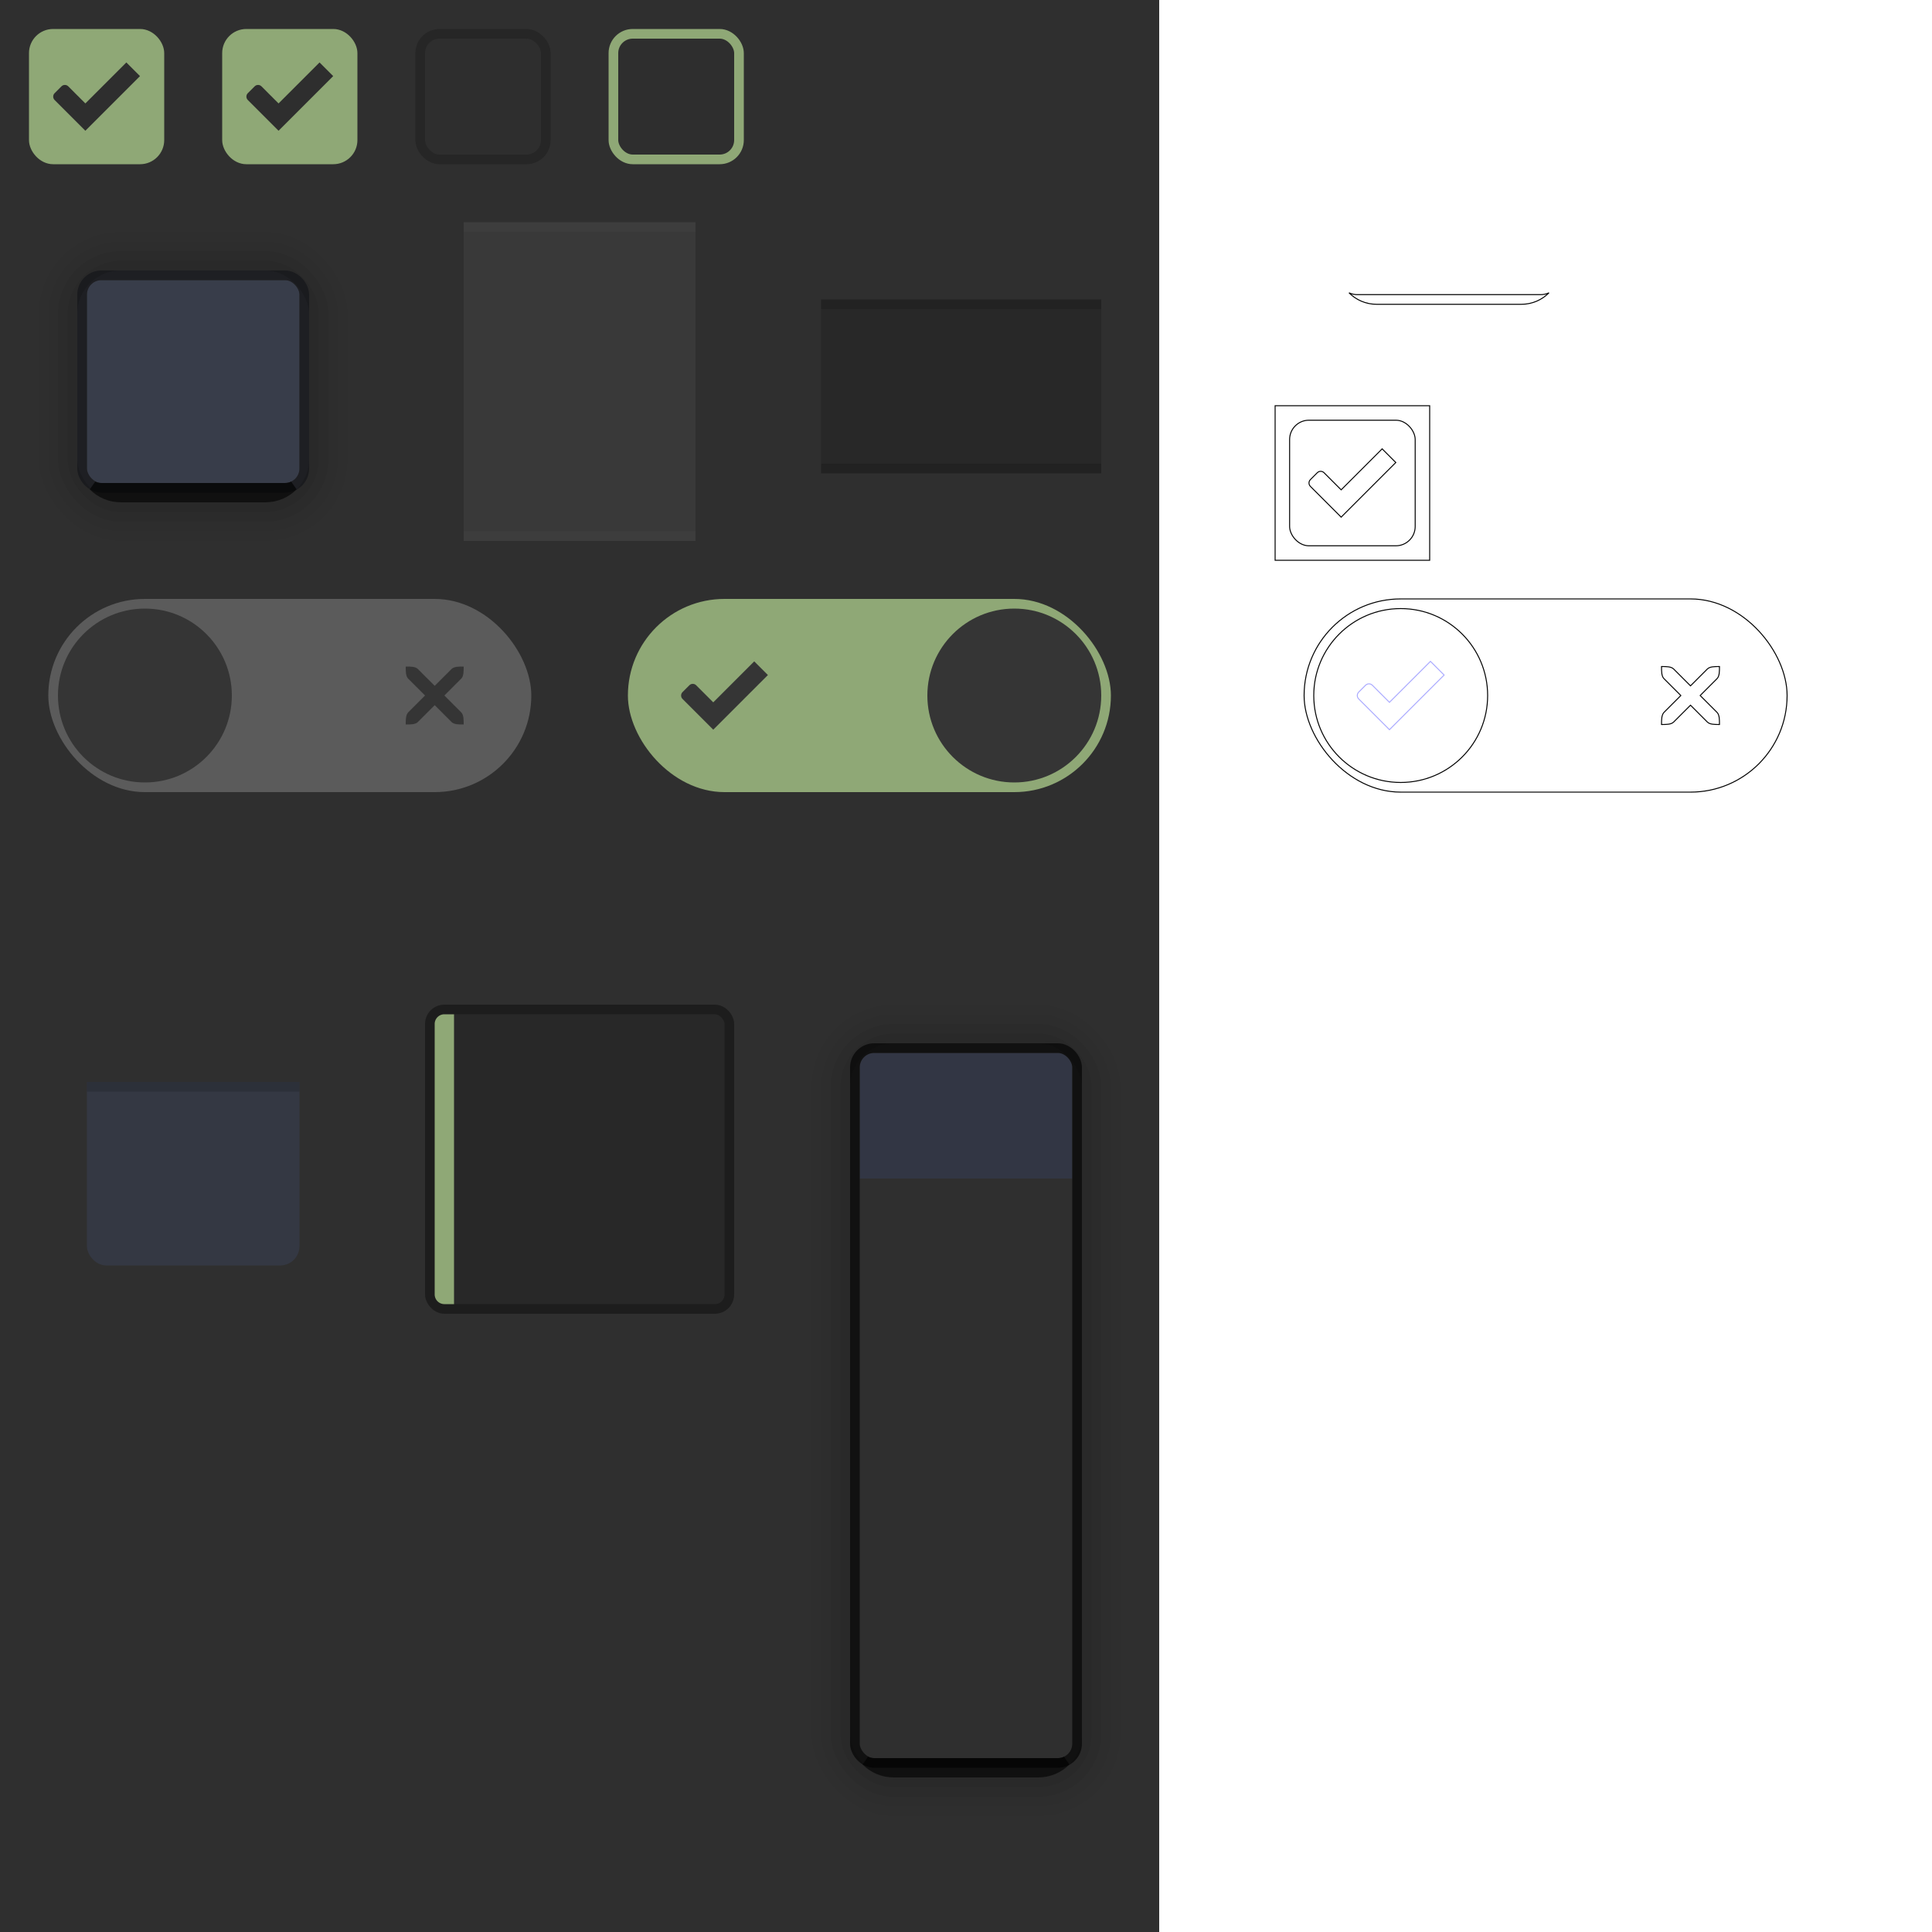 <?xml version="1.0" encoding="UTF-8" standalone="no"?>
<svg xmlns="http://www.w3.org/2000/svg" xmlns:xlink="http://www.w3.org/1999/xlink" xmlns:sodipodi="http://sodipodi.sourceforge.net/DTD/sodipodi-0.dtd" xmlns:inkscape="http://www.inkscape.org/namespaces/inkscape" version="1.1" width="200" height="200">
  <!-- Do not change style by hand, instead edit sass/_assets-variant.scss and then
       execute grunt cinnamon_assets -->
  <defs><style type="text/css"><![CDATA[
#forms {
  fill: none;
  stroke: #000000;
  stroke-width: 0.1; }

#forms use {
  stroke: #aaaaff; }

#assets > rect {
  fill: #2f2f2f; }

.null {
  fill: none; }

.shadow {
  stroke: #000000;
  opacity: 0.65; }

.border, .trim, .trim2, .shadow {
  fill: none;
  stroke-width: 1; }

.shadow1 {
  opacity: 0.02; }

.shadow2 {
  opacity: 0.07; }

.shadow3 {
  opacity: 0.13; }

.shadow4 {
  opacity: 0.2; }

.shadow5 {
  opacity: 0.25; }

.checkbox .face {
  fill: #2e2e2e;
  stroke: #262626; }

.checkbox .active .face {
  stroke: #8fa876; }

.checkbox .checked .face {
  fill: #8fa876;
  stroke: #8fa876; }

.checkbox .checked .trim {
  fill: #2e2e2e; }

.menu .face {
  fill: #383d4a; }

.menu .border {
  stroke: #1b1c21;
  opacity: 0.83; }

.menu .hover .face {
  fill: #ffffff;
  opacity: 0.05; }

.menu .hover .border {
  stroke: #ffffff;
  opacity: 0.07; }

.menu .submenu .face {
  fill: #000000;
  opacity: 0.15; }

.menu .submenu .border {
  stroke: #000000;
  opacity: 0.15; }

.switch .face {
  fill: #5b5b5b; }

.switch .face2 {
  fill: #353535; }

.switch .trim {
  fill: #353535; }

.switch .checked .face {
  fill: #8fa876; }

.switch .checked .trim {
  fill: #353535; }

#button-box .face {
  opacity: 0.95;
  fill: #353945; }

#button-box .border {
  stroke: #000000;
  opacity: 0.15; }

#message .face {
  fill: #000000;
  opacity: 0.15; }

#message .border {
  stroke: #000000;
  opacity: 0.38; }

#message .trim {
  fill: #8fa876; }

#message .trim2 {
  stroke: none; }

#modal .face {
  fill: #323644; }

#modal .border {
  stroke: #000000;
  opacity: 0.64; }

]]></style>
    <clipPath id="cp7" clipPathUnits="userSpaceOnUse">
      <rect x="9" y="12" width="22" height="19"/>
    </clipPath>
    <clipPath id="cp8" clipPathUnits="userSpaceOnUse">
      <rect width="22" height="13" x="9" y="9"/>
    </clipPath>
  </defs>
  <g id="forms" inkscape:groupmode="layer" inkscape:label="Forms - edit here" transform="translate(130,0)">
    <g id="bg-form">
      <path id="s5" d="M 9.648,30.31 C 10.373,31.04 11.38,31.5 12.5,31.5 L 27.5,31.5 C 28.62,31.5 29.627,31.04 30.352,30.31 30.093,30.43 29.807,30.5 29.5,30.5 L 10.5,30.5 C 10.194,30.5 9.908,30.43 9.648,30.31 Z"/>
    </g>
    <g id="checkbox-form" transform="translate(0,40)">
      <rect id="n7" x="2" y="2" width="16" height="16"/>
      <rect id="f12" x="3.5" y="3.5" width="13" height="13" rx="2" ry="2"/>
      <path id="t8" d="M 5.654,9.646 C 5.458,9.842 5.458,10.158 5.654,10.354 L 8.836,13.536 14.493,7.879 13.079,6.464 8.836,10.707 7.068,8.939 C 6.872,8.743 6.557,8.743 6.361,8.939 Z"/>
    </g>
    <g id="switch-form" transform="translate(0,60)">
      <rect id="f13" x="5" y="2" width="50" height="20" rx="10" ry="10"/>
      <circle id="f14" r="9" cx="15" cy="12"/>
      <path id="t15" d="M 42,9 C 42.5,9 43,9 43.25,9.25 L 45,11 46.75,9.25 C 47,9 47.5,9 48,9 48,9.5 48,10 47.75,10.25 L 46,12 47.75,13.75 C 48,14 48,14.5 48,15 47.5,15 47,15 46.75,14.75 L 45,13 43.25,14.75 C 43,15 42.5,15 42,15 42,14.5 42,14.025 42.25,13.75 L 44,12 42.25,10.25 C 42,10 42,9.5 42,9 Z"/>
      <use xlink:href="#t8" x="5" y="2"/>
    </g>
  </g>
  <g id="assets" inkscape:groupmode="layer" inkscape:label="Assets" sodipodi:insensitive="true">
    <rect x="0" y="0" width="120" height="200"/>
    <g class="checkbox">
      <g id="checkbox-checked" class="checked">
        <use xlink:href="#n7" class="null"/>
        <use xlink:href="#f12" class="face"/>
        <use xlink:href="#t8" class="trim"/>
      </g>
      <g id="checkbox-checked-focused" class="checked active" transform="translate(20,0)">
        <use xlink:href="#n7" class="null"/>
        <use xlink:href="#f12" class="face"/>
        <use xlink:href="#t8" class="trim"/>
      </g>
      <g id="checkbox-unchecked" class="unchecked" transform="translate(40,0)">
        <use xlink:href="#n7" class="null"/>
        <use xlink:href="#f12" class="face"/>
      </g>
      <g id="checkbox-unchecked-focused" class="unchecked active" transform="translate(60,0)">
        <use xlink:href="#n7" class="null"/>
        <use xlink:href="#f12" class="face"/>
      </g>
    </g>
    <g class="menu">
      <g id="menu" transform="translate(0,20)">
        <rect id="f3" width="22" height="21" x="9" y="9" rx="1.5" ry="1.5" class="face"/>
        <rect id="f4" width="23" height="22" x="8.5" y="8.5" rx="2" ry="2" class="border"/>
        <g class="shadow">
          <rect id="s1" width="31" height="31" x="4.5" y="4.5" rx="8" ry="8" class="shadow1"/>
          <rect id="s2" width="29" height="29" x="5.5" y="5.5" rx="7" ry="7" class="shadow2"/>
          <rect id="s3" width="27" height="27" x="6.5" y="6.5" rx="6" ry="6" class="shadow3"/>
          <rect id="s4" width="25" height="25" x="7.5" y="7.5" rx="5" ry="5" class="shadow4"/>
          <use xlink:href="#s5" class="shadow5"/>
        </g>
      </g>
      <g id="menu-hover" class="hover" transform="translate(40,20)">
        <rect x="4" y="3" width="32" height="33" class="null"/>
        <rect x="8" y="4" width="24" height="31" class="face"/>
        <path d="M 8,3.5 32,3.5 M 8,35.5 32,35.5" class="border"/>
      </g>
      <g id="submenu" class="submenu" transform="translate(80,20)">
        <rect x="1" y="11" width="37" height="18" class="null"/>
        <rect x="5" y="11" width="29" height="18" class="face"/>
        <path d="M 5,11.5 34,11.5 M 5,28.5 34,28.5" class="border"/>
      </g>
    </g>
    <g class="switch" transform="translate(0,60)">
      <g id="switch-off" class="unchecked">
        <use xlink:href="#f13" class="face"/>
        <use xlink:href="#f14" class="face2"/>
        <use xlink:href="#t15" class="trim"/>
      </g>
      <g id="switch-on" class="checked" transform="translate(60,0)">
        <use xlink:href="#f13" class="face"/>
        <use xlink:href="#f14" class="face2" x="30" y="0"/>
        <use xlink:href="#t8" x="5" y="2" class="trim"/>
      </g>
    </g>
    <g class="misc" transform="translate(0,100)">
      <g id="button-box" class="button" clip-path="url(#cp7)">
        <rect x="9" y="9" width="22" height="22" rx="2" ry="2" class="face"/>
        <path d="M 9 12.5 31 12.5" class="border"/>
      </g>
      <g id="message" transform="translate(40,0)">
        <rect x="5" y="5" width="30" height="30" rx="1" ry="1" class="face"/>
        <rect x="4.5" y="4.5" width="31" height="31" rx="1.5" ry="1.5" class="border"/>
        <path d="M 7,35 6,35 A 1,1 0 0 1 5,34 L 5,6 A 1,1 0 0 1 6,5 L 7,5 Z" class="trim"/>
        <path d="M 7.5,35.5 6,35.5 A 1.5,1.5 0 0 1 4.5,34 L 4.5,6 A 1.5,1.5 0 0 1 6,4.5 L 7.5,4.5 Z" class="trim2"/>
      </g>
      <g id="modal" transform="translate(80,0)">
        <rect x="9" y="9" width="22" height="21" rx="1.5" class="face" clip-path="url(#cp8)" ry="1.5"/>
        <rect x="8.5" y="8.5" width="23" height="74" rx="2" ry="2" class="border"/>
        <g class="shadow">
          <rect x="4.5" y="4.5" width="31" height="83" rx="8" ry="8" class="shadow1"/>
          <rect x="5.5" y="5.5" width="29" height="81" rx="7" ry="7" class="shadow2"/>
          <rect x="6.5" y="6.5" width="27" height="79" rx="6" ry="6" class="shadow3"/>
          <rect x="7.5" y="7.5" width="25" height="77" rx="5" ry="5" class="shadow4"/>
          <use xlink:href="#s5" y="52" class="shadow5"/>
        </g>
      </g>
    </g>
  </g>
</svg>
